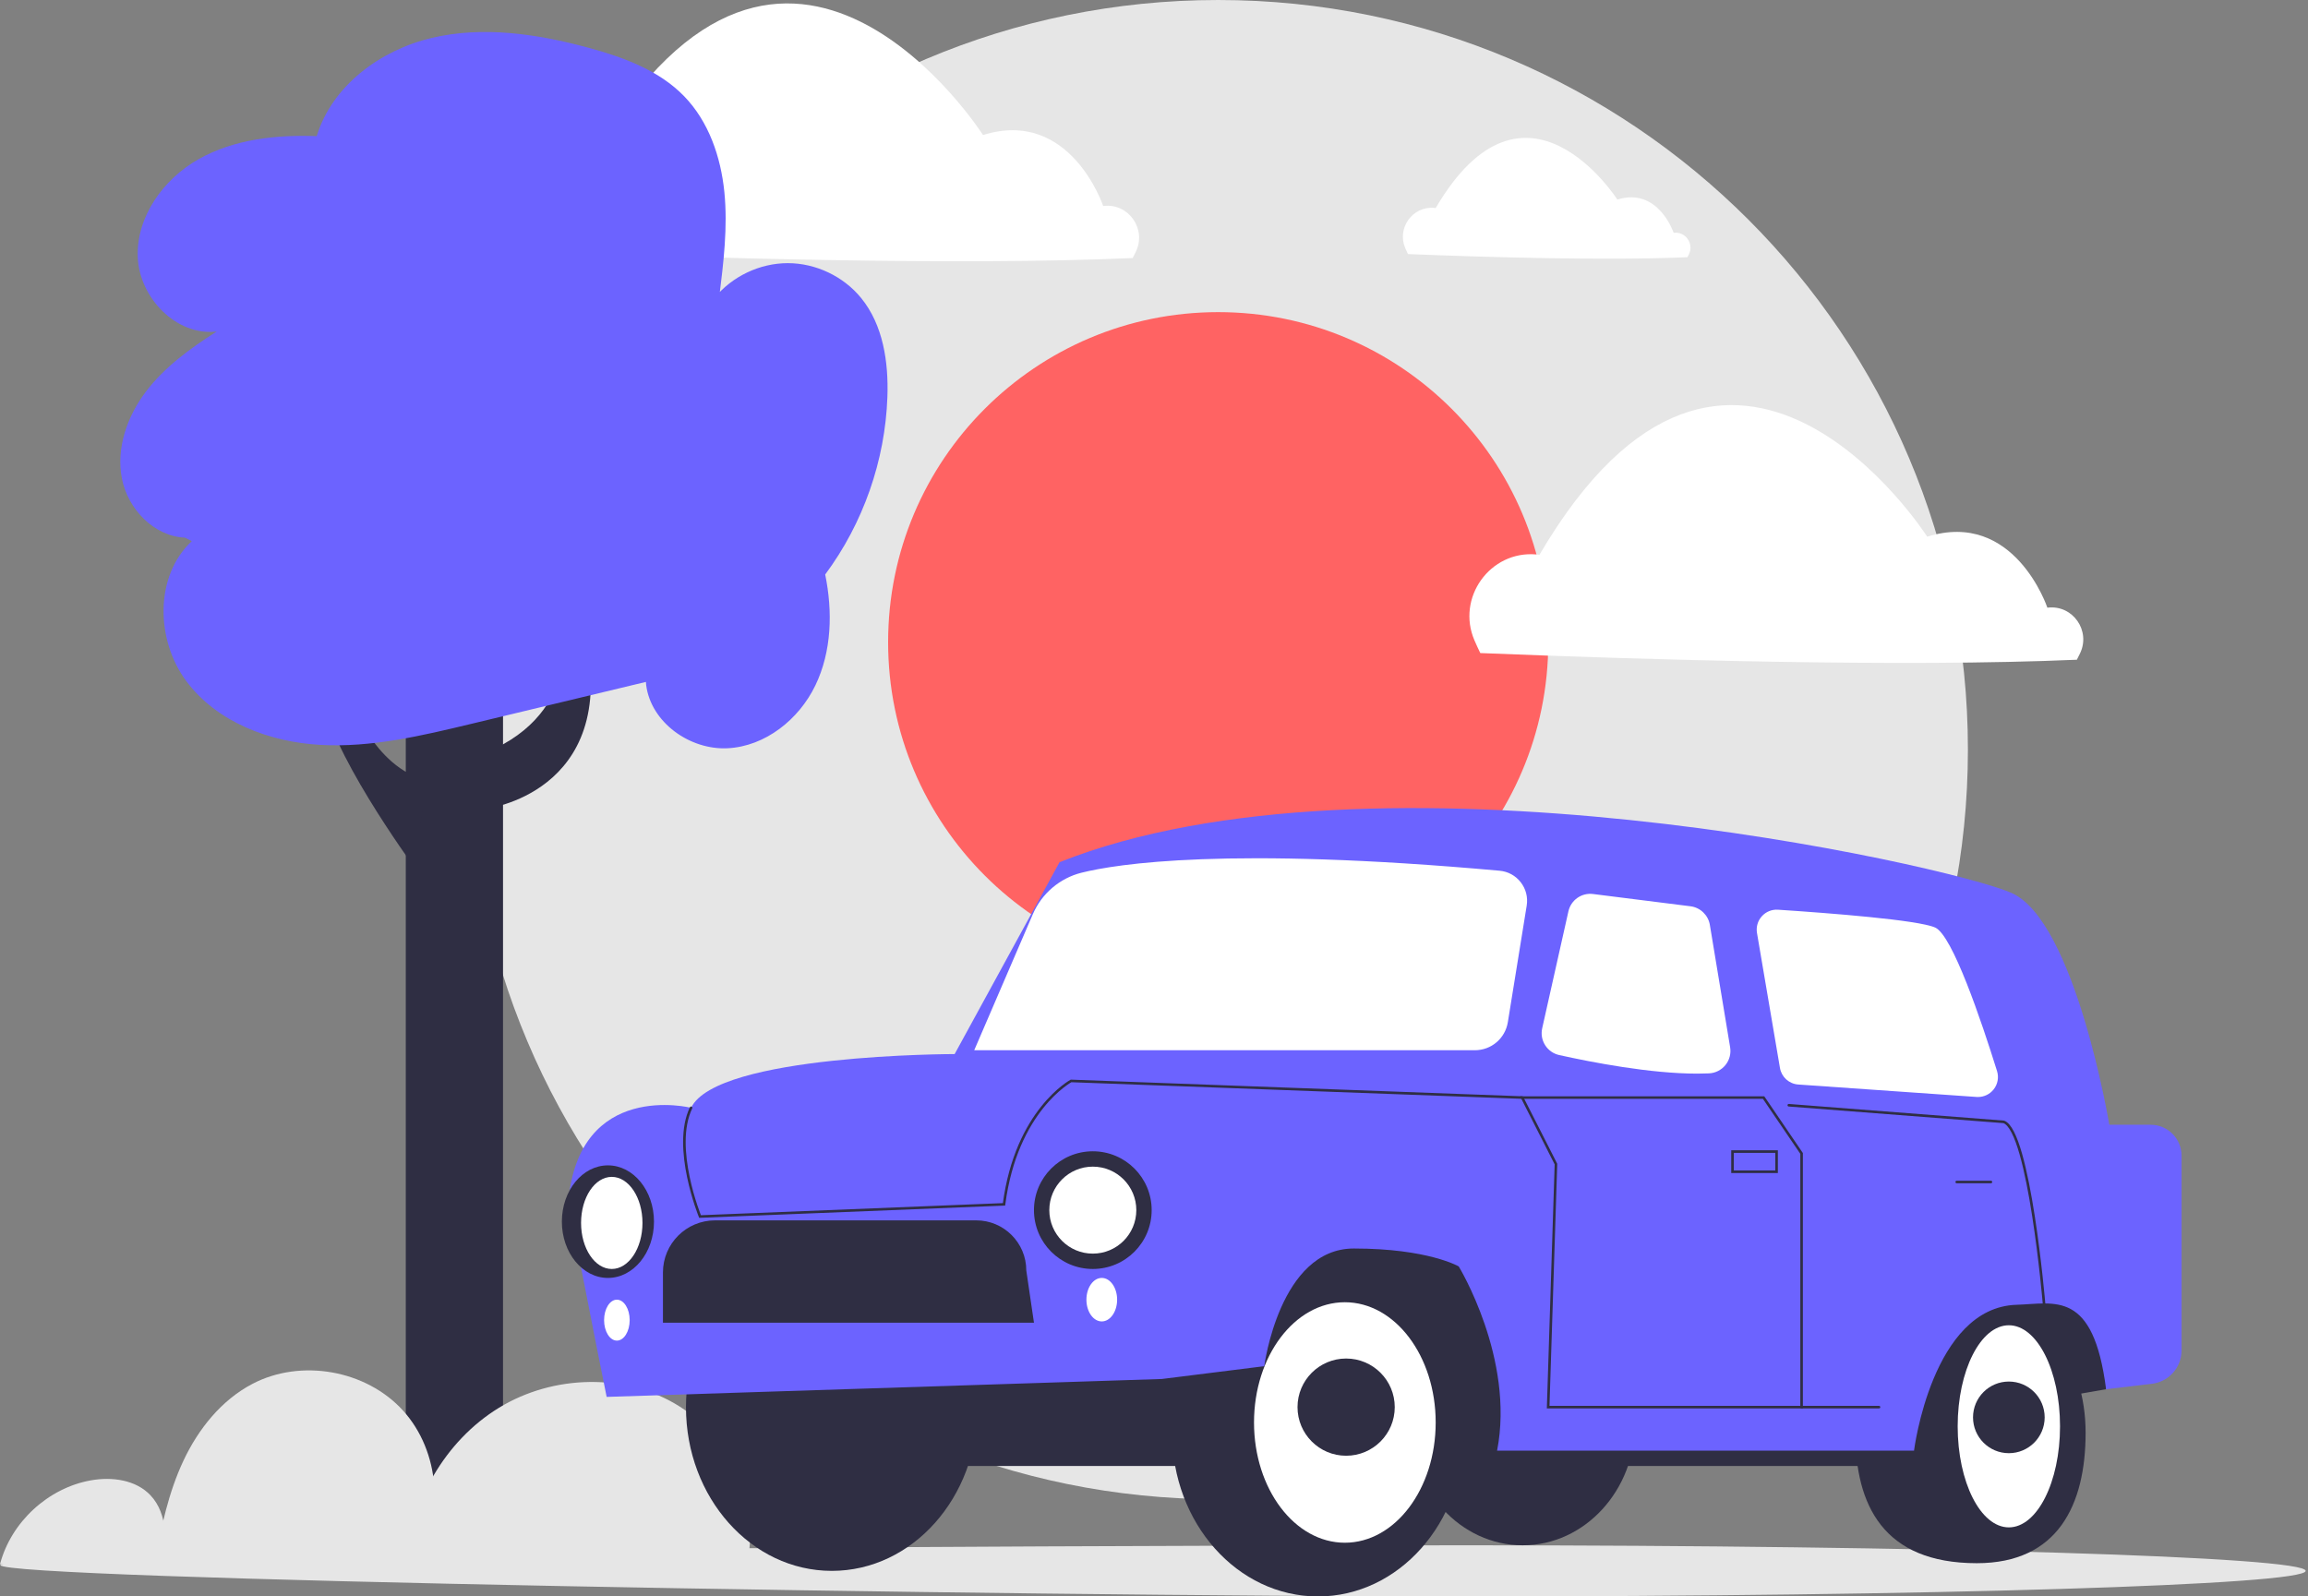 <svg width="902" height="624" viewBox="0 0 902 624" fill="none" xmlns="http://www.w3.org/2000/svg">
<rect x="0" y="0" width="902" height="624" fill="#808080" stroke="none"/>
<g clip-path="url(#clip0_300_461)">
<path d="M476.088 586C314.268 586 183.088 454.819 183.088 293C183.088 131.181 314.268 0 476.088 0C637.907 0 769.088 131.181 769.088 293C769.088 454.819 637.907 586 476.088 586Z" fill="#E6E6E6"/>
<path d="M207.271 93.372C207.988 95.02 208.737 96.65 209.518 98.261C273.296 100.823 374.15 103.875 442.667 100.865C443.081 100.057 443.487 99.244 443.885 98.426C448.189 89.585 441.141 79.409 431.369 80.498L431.14 80.524C431.14 80.524 418.333 42.103 384.182 52.775C384.182 52.775 307.34 -67.545 232.634 59.862C232.634 59.862 232.21 59.785 231.422 59.716C213.329 58.114 200.031 76.714 207.271 93.372Z" fill="white"/>
<path d="M158.588 275.5H196.588V604.5H158.588V275.5Z" fill="#2F2E43"/>
<path d="M60.591 610.384C62.952 596.901 65.857 583.363 71.673 570.971C77.488 558.579 86.486 547.294 98.606 540.931C117.613 530.953 143.108 535.469 157.531 551.369C171.954 567.269 173.971 593.083 162.193 611.03" fill="#E6E6E6"/>
<path d="M158.338 612.015C160.303 587.242 173.801 563.224 194.998 550.251C216.194 537.278 244.777 536.486 265.738 549.836C286.699 563.186 298.116 590.696 291.092 614.534" fill="#E6E6E6"/>
<path d="M7.62939e-06 611.407C4.314 594.936 18.781 581.59 35.545 578.614C43.761 577.155 53.109 578.398 58.826 584.476C65.837 591.928 65.072 603.553 63.859 613.713" fill="#E6E6E6"/>
<path d="M476.088 380C404.843 380 347.088 322.245 347.088 251C347.088 179.755 404.843 122 476.088 122C547.333 122 605.088 179.755 605.088 251C605.088 322.245 547.333 380 476.088 380Z" fill="#FF6363"/>
<path d="M0.175 611.739C0.175 617.262 392.715 624 573.588 624C754.461 624 901.088 619.523 901.088 614C901.088 608.477 754.461 604 573.588 604C392.715 604 0.175 606.216 0.175 611.739Z" fill="#E6E6E6"/>
<path d="M831.609 509.483L823.088 543L739.405 557.5V493.597L831.609 489.5V509.483Z" fill="#2F2E43"/>
<path d="M319.088 473H746.088V573H319.088V473Z" fill="#2F2E43"/>
<path d="M725.088 560C725.088 588.167 735.921 611 772.588 611C804.254 611 815.088 588.167 815.088 560C815.088 531.833 798.821 509 772.588 509C746.354 509 725.088 531.833 725.088 560Z" fill="#2F2E43"/>
<path d="M785.088 597C774.042 597 765.088 579.315 765.088 557.5C765.088 535.685 774.042 518 785.088 518C796.133 518 805.088 535.685 805.088 557.5C805.088 579.315 796.133 597 785.088 597Z" fill="white"/>
<path d="M785.088 568C777.356 568 771.088 561.732 771.088 554C771.088 546.268 777.356 540 785.088 540C792.82 540 799.088 546.268 799.088 554C799.088 561.732 792.82 568 785.088 568Z" fill="#2F2E43"/>
<path d="M325.088 614C293.608 614 268.088 585.346 268.088 550C268.088 514.654 293.608 486 325.088 486C356.568 486 382.088 514.654 382.088 550C382.088 585.346 356.568 614 325.088 614Z" fill="#2F2E43"/>
<path d="M595.088 604C570.787 604 551.088 582.51 551.088 556C551.088 529.49 570.787 508 595.088 508C619.388 508 639.088 529.49 639.088 556C639.088 582.51 619.388 604 595.088 604Z" fill="#2F2E43"/>
<path d="M515.088 624C483.608 624 458.088 595.346 458.088 560C458.088 524.654 483.608 496 515.088 496C546.568 496 572.088 524.654 572.088 560C572.088 595.346 546.568 624 515.088 624Z" fill="#2F2E43"/>
<path d="M525.588 603C505.982 603 490.088 581.957 490.088 556C490.088 530.043 505.982 509 525.588 509C545.194 509 561.088 530.043 561.088 556C561.088 581.957 545.194 603 525.588 603Z" fill="white"/>
<path d="M526.088 569C515.594 569 507.088 560.493 507.088 550C507.088 539.507 515.594 531 526.088 531C536.581 531 545.088 539.507 545.088 550C545.088 560.493 536.581 569 526.088 569Z" fill="#2F2E43"/>
<path d="M852.588 527.828V451.726C852.588 445.045 847.171 439.629 840.49 439.629H824.343C824.343 439.629 811.088 360 786.088 349C761.088 338 537.088 288 414.088 337L373.088 412C373.088 412 280.088 412 270.088 433C270.088 433 226.088 422 222.088 470L233.088 526L237.088 546L454.088 539L494.088 534C494.088 534 500.088 488 529.088 488C558.088 488 570.088 495 570.088 495C570.088 495 592.088 531 585.088 567H748.029C748.029 567 755.088 511 788.088 510C803.114 509.545 818.088 504 823.088 543L840.997 540.875C847.608 540.091 852.588 534.486 852.588 527.828Z" fill="#6C63FF"/>
<path d="M380.74 410.5H576.385C582.833 410.5 588.26 405.88 589.291 399.515L596.656 353.981C597.185 350.709 596.359 347.468 594.328 344.852C592.299 342.24 589.367 340.638 586.072 340.34C479.741 330.746 436.349 337.694 422.629 341.125C414.205 343.232 407.122 349.259 403.68 357.247L380.74 410.5Z" fill="white"/>
<path d="M663.283 419.645C664.854 419.645 666.389 419.613 667.885 419.544C670.402 419.429 672.752 418.242 674.333 416.289C675.904 414.347 676.571 411.819 676.162 409.354L668.235 361.497C667.606 357.701 664.501 354.715 660.684 354.235L622.602 349.442C618.102 348.873 613.951 351.788 612.957 356.22L602.714 401.914C602.201 404.202 602.61 406.553 603.866 408.532C605.12 410.507 607.068 411.875 609.352 412.383C621.974 415.192 644.888 419.645 663.283 419.645Z" fill="white"/>
<path d="M773.021 428.78C775.4 428.78 777.658 427.696 779.145 425.815C780.744 423.793 781.24 421.116 780.473 418.654C774.338 398.986 763.04 365.543 756.291 362.543C749.569 359.556 714.918 356.895 694.861 355.576C692.464 355.421 690.167 356.35 688.558 358.134C686.947 359.919 686.255 362.304 686.659 364.676L695.631 417.42C696.237 420.983 699.179 423.647 702.784 423.899L772.475 428.761C772.657 428.774 772.84 428.78 773.021 428.78Z" fill="white"/>
<path d="M704.088 550V450.84L689.234 429H594.882L608.088 455L605.043 550H704.088Z" stroke="#2F2E43" stroke-miterlimit="10" stroke-linecap="round"/>
<path d="M734.347 550H704.088" stroke="#2F2E43" stroke-miterlimit="10" stroke-linecap="round"/>
<path d="M798.833 509.483C798.833 509.483 793.088 442.003 783.088 438.502L699.088 432" stroke="#2F2E43" stroke-miterlimit="10" stroke-linecap="round"/>
<path d="M778.088 462H764.716" stroke="#2F2E43" stroke-miterlimit="10" stroke-linecap="round"/>
<path d="M677.088 450.114H694.315V458H677.088V450.114Z" stroke="#2F2E43" stroke-miterlimit="10" stroke-linecap="round"/>
<path d="M594.882 429L418.588 422.5C418.588 422.5 397.185 433.983 392.387 470.741L273.588 475.5C273.588 475.5 262.588 448.5 270.088 433" stroke="#2F2E43" stroke-miterlimit="10" stroke-linecap="round"/>
<path d="M427.088 496C414.385 496 404.088 485.703 404.088 473C404.088 460.297 414.385 450 427.088 450C439.79 450 450.088 460.297 450.088 473C450.088 485.703 439.79 496 427.088 496Z" fill="#2F2E43"/>
<path d="M427.088 490C417.699 490 410.088 482.389 410.088 473C410.088 463.611 417.699 456 427.088 456C436.477 456 444.088 463.611 444.088 473C444.088 482.389 436.477 490 427.088 490Z" fill="white"/>
<path d="M237.588 499.5C227.647 499.5 219.588 489.65 219.588 477.5C219.588 465.35 227.647 455.5 237.588 455.5C247.529 455.5 255.588 465.35 255.588 477.5C255.588 489.65 247.529 499.5 237.588 499.5Z" fill="#2F2E43"/>
<path d="M239.088 496C232.46 496 227.088 487.941 227.088 478C227.088 468.059 232.46 460 239.088 460C245.715 460 251.088 468.059 251.088 478C251.088 487.941 245.715 496 239.088 496Z" fill="white"/>
<path d="M430.588 516.5C427.274 516.5 424.588 512.694 424.588 508C424.588 503.306 427.274 499.5 430.588 499.5C433.901 499.5 436.588 503.306 436.588 508C436.588 512.694 433.901 516.5 430.588 516.5Z" fill="white"/>
<path d="M241.088 524C238.326 524 236.088 520.418 236.088 516C236.088 511.582 238.326 508 241.088 508C243.849 508 246.088 511.582 246.088 516C246.088 520.418 243.849 524 241.088 524Z" fill="white"/>
<path d="M259.088 517H404.088L401.088 496.567C401.088 485.761 392.327 477 381.521 477H279.456C268.207 477 259.088 486.119 259.088 497.369V517Z" fill="#2F2E43"/>
<path d="M191.133 315.85C191.133 315.85 245.588 308.461 227.088 241.48H219.588C219.588 241.48 228.588 275.5 193.588 292.5L191.133 315.85Z" fill="#2F2E43"/>
<path d="M161.588 338.5C161.588 338.5 126.588 290.5 126.588 271.5H136.256C136.256 271.5 145.727 300.5 167.157 305L161.588 338.5Z" fill="#2F2E43"/>
<path d="M252.53 267.761C254.411 282.405 269.609 293.202 284.355 292.466C299.101 291.729 312.251 281.192 318.66 267.892C325.07 254.591 325.456 239.015 322.499 224.55C337.336 204.58 345.934 180.043 346.807 155.18C347.286 141.544 345.166 127.052 336.545 116.476C329.635 107.998 318.805 102.855 307.868 102.858C296.93 102.86 286.103 108.009 279.197 116.49L281.071 116.266C282.767 102.581 284.466 88.759 283.089 75.038C281.712 61.318 276.973 47.51 267.372 37.611C257.489 27.422 243.543 22.335 229.841 18.627C209.929 13.238 188.797 10.09 168.719 14.826C148.642 19.562 129.79 33.478 123.774 53.209C107.936 52.635 91.509 54.399 77.696 62.168C63.882 69.938 53.215 84.705 53.841 100.541C54.467 116.377 68.916 131.411 84.658 129.577C74.437 136.12 64.4 143.361 57.059 153.025C49.718 162.689 45.317 175.173 47.65 187.082C49.982 198.992 60.173 209.632 72.298 210.152L74.953 211.512C60.359 225.15 60.875 250.179 72.796 266.206C84.716 282.233 105.232 290.029 125.175 291.148C145.118 292.266 164.877 287.568 184.299 282.903C207.01 277.448 229.722 271.993 252.433 266.538L252.53 267.761Z" fill="#6C63FF"/>
<path d="M549.203 97.019C549.538 97.79 549.889 98.554 550.255 99.309C580.135 100.509 627.385 101.939 659.485 100.529C659.679 100.15 659.869 99.769 660.056 99.386C662.072 95.245 658.77 90.477 654.192 90.987L654.085 90.999C654.085 90.999 648.085 72.999 632.085 77.999C632.085 77.999 596.085 21.629 561.085 81.319C561.085 81.319 560.886 81.283 560.517 81.251C552.041 80.5 545.81 89.214 549.203 97.019Z" fill="white"/>
<path d="M576.271 250.372C576.988 252.02 577.737 253.65 578.518 255.261C642.296 257.823 743.15 260.875 811.667 257.865C812.081 257.057 812.487 256.244 812.885 255.426C817.189 246.585 810.141 236.409 800.369 237.498L800.14 237.524C800.14 237.524 787.333 199.103 753.182 209.775C753.182 209.775 676.34 89.455 601.634 216.862C601.634 216.862 601.21 216.785 600.422 216.716C582.329 215.114 569.031 233.714 576.271 250.372Z" fill="white"/>
</g>
<defs>
<clipPath id="clip0_300_461">
<rect width="901.088" height="624" fill="white" transform="matrix(-1 0 0 1 901.088 0)"/>
</clipPath>
</defs>
</svg>
